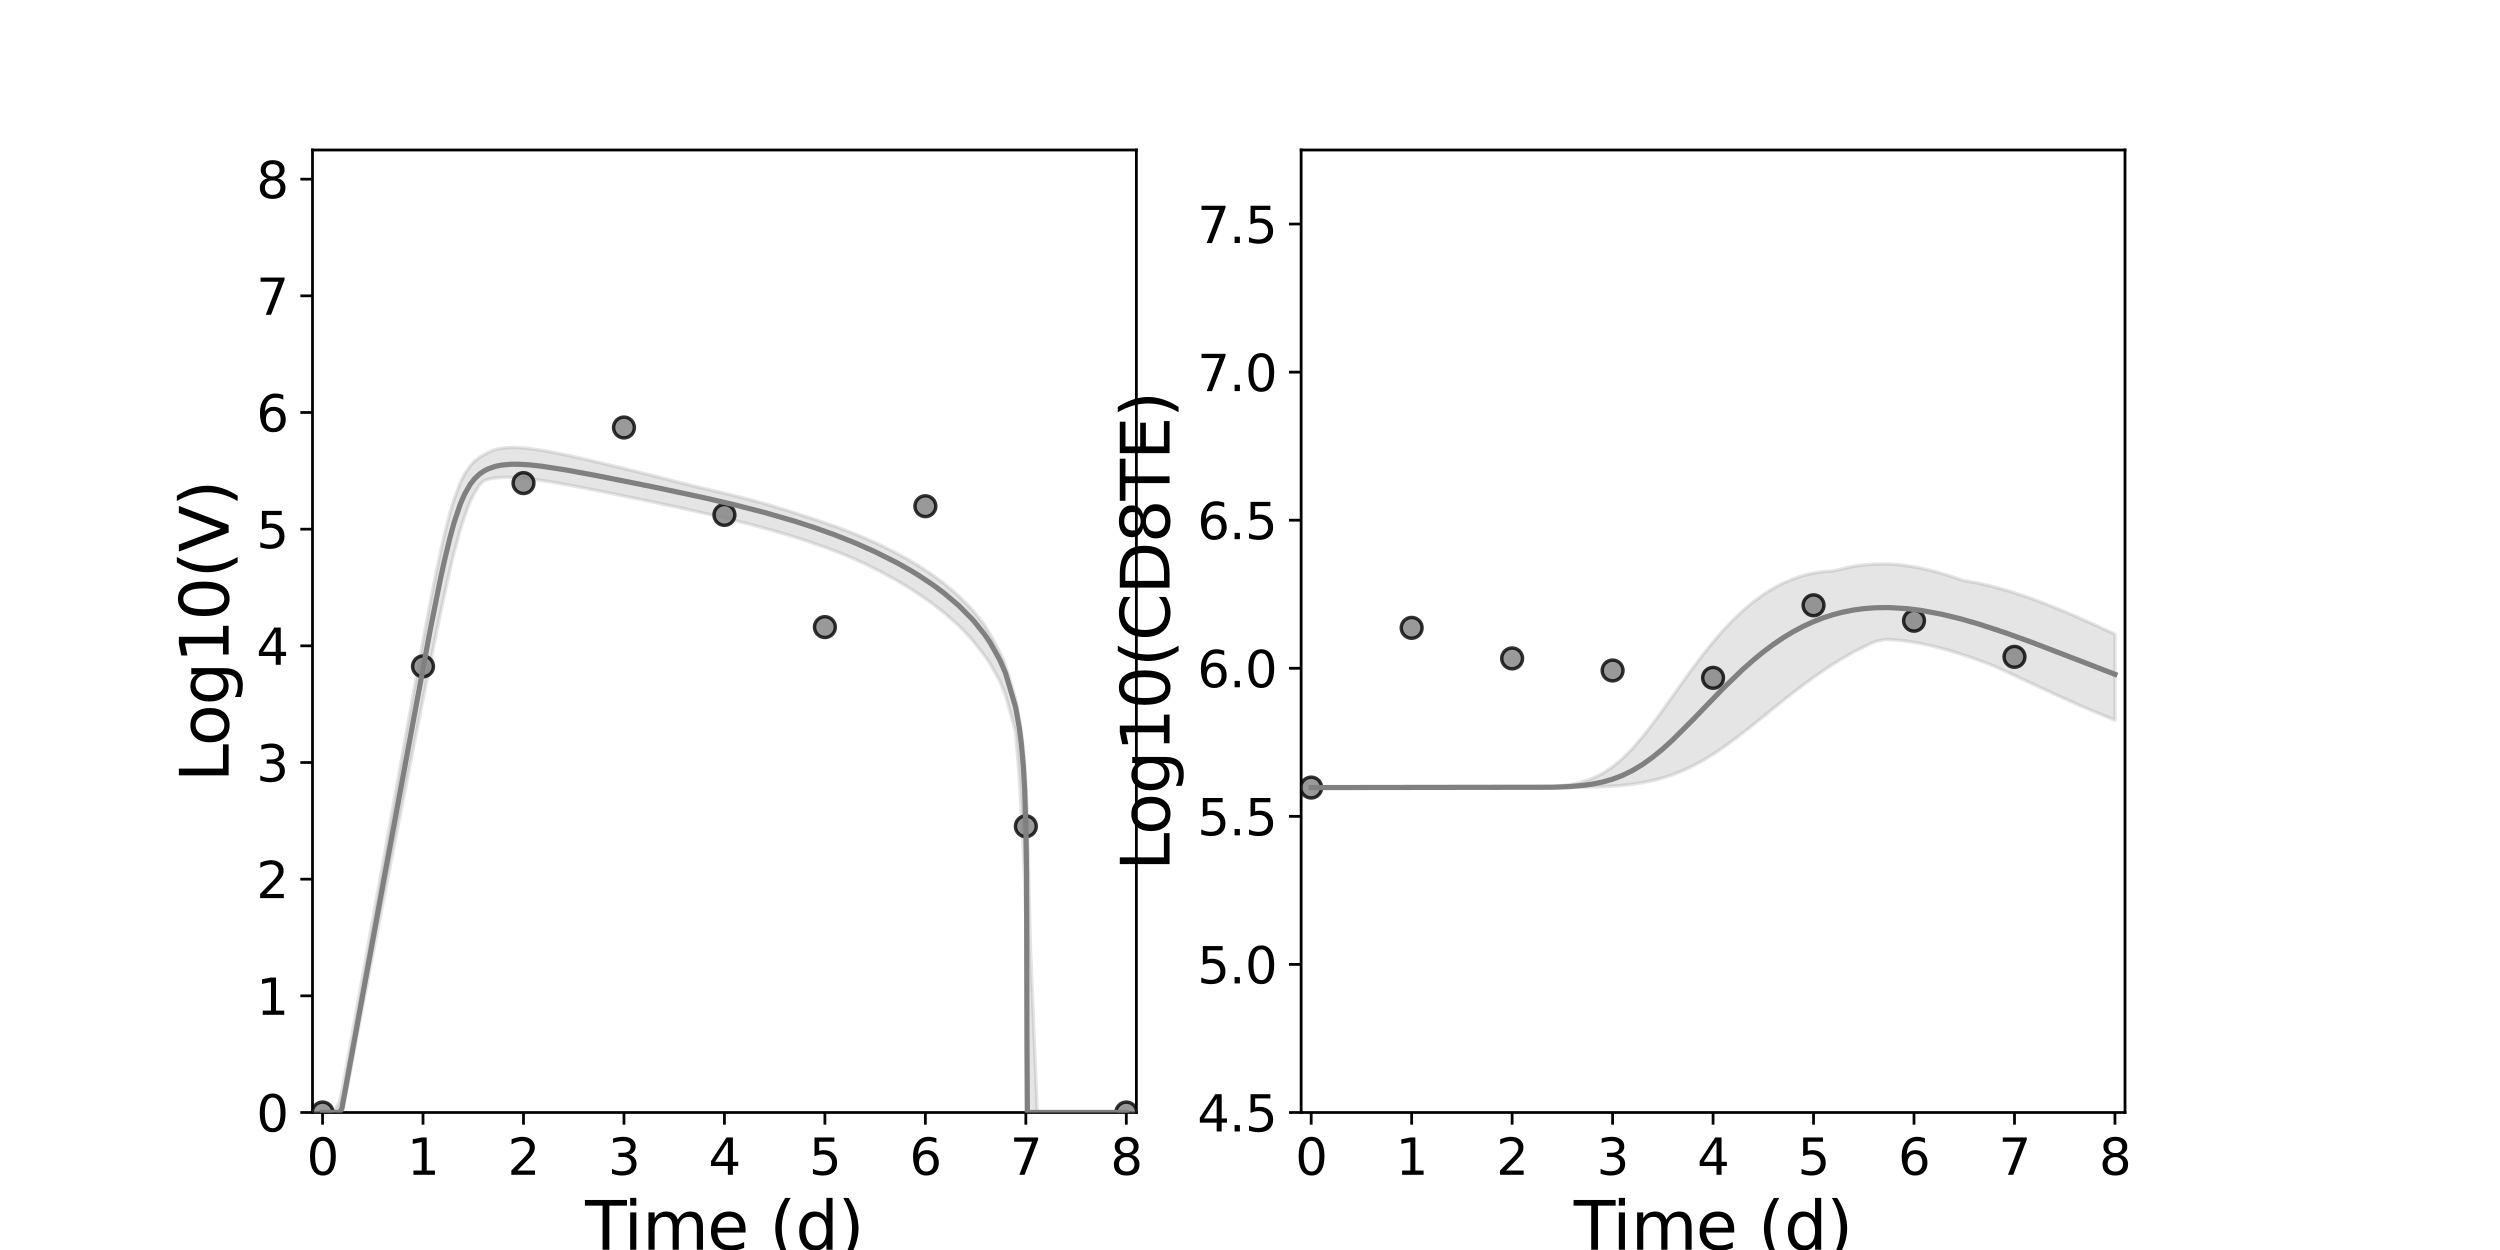 <?xml version="1.0" encoding="utf-8" standalone="no"?>
<!DOCTYPE svg PUBLIC "-//W3C//DTD SVG 1.1//EN"
  "http://www.w3.org/Graphics/SVG/1.1/DTD/svg11.dtd">
<svg xmlns:xlink="http://www.w3.org/1999/xlink" width="720pt" height="360pt" viewBox="0 0 720 360" xmlns="http://www.w3.org/2000/svg" version="1.1">
 <defs>
  <style type="text/css">*{stroke-linejoin: round; stroke-linecap: butt}</style>
 </defs>
 <g id="figure_1">
  <g id="patch_1">
   <path d="M 0 360 
L 720 360 
L 720 0 
L 0 0 
z
" style="fill: #ffffff"/>
  </g>
  <g id="axes_1">
   <g id="patch_2">
    <path d="M 90 320.4 
L 327.273 320.4 
L 327.273 43.2 
L 90 43.2 
z
" style="fill: #ffffff"/>
   </g>
   <g id="matplotlib.axis_1">
    <g id="xtick_1">
     <g id="line2d_1">
      <defs>
       <path id="mfdfb42657b" d="M 0 0 
L 0 3.5 
" style="stroke: #000000; stroke-width: 0.8"/>
      </defs>
      <g>
       <use xlink:href="#mfdfb42657b" x="92.894" y="320.4" style="stroke: #000000; stroke-width: 0.8"/>
      </g>
     </g>
     <g id="text_1">
      <!-- 0 -->
      <g transform="translate(88.313 338.342) scale(0.144 -0.144)">
       <defs>
        <path id="DejaVuSans-30" d="M 2034 4250 
Q 1547 4250 1301 3770 
Q 1056 3291 1056 2328 
Q 1056 1369 1301 889 
Q 1547 409 2034 409 
Q 2525 409 2770 889 
Q 3016 1369 3016 2328 
Q 3016 3291 2770 3770 
Q 2525 4250 2034 4250 
z
M 2034 4750 
Q 2819 4750 3233 4129 
Q 3647 3509 3647 2328 
Q 3647 1150 3233 529 
Q 2819 -91 2034 -91 
Q 1250 -91 836 529 
Q 422 1150 422 2328 
Q 422 3509 836 4129 
Q 1250 4750 2034 4750 
z
" transform="scale(0.016)"/>
       </defs>
       <use xlink:href="#DejaVuSans-30"/>
      </g>
     </g>
    </g>
    <g id="xtick_2">
     <g id="line2d_2">
      <g>
       <use xlink:href="#mfdfb42657b" x="121.829" y="320.4" style="stroke: #000000; stroke-width: 0.8"/>
      </g>
     </g>
     <g id="text_2">
      <!-- 1 -->
      <g transform="translate(117.248 338.342) scale(0.144 -0.144)">
       <defs>
        <path id="DejaVuSans-31" d="M 794 531 
L 1825 531 
L 1825 4091 
L 703 3866 
L 703 4441 
L 1819 4666 
L 2450 4666 
L 2450 531 
L 3481 531 
L 3481 0 
L 794 0 
L 794 531 
z
" transform="scale(0.016)"/>
       </defs>
       <use xlink:href="#DejaVuSans-31"/>
      </g>
     </g>
    </g>
    <g id="xtick_3">
     <g id="line2d_3">
      <g>
       <use xlink:href="#mfdfb42657b" x="150.765" y="320.4" style="stroke: #000000; stroke-width: 0.8"/>
      </g>
     </g>
     <g id="text_3">
      <!-- 2 -->
      <g transform="translate(146.184 338.342) scale(0.144 -0.144)">
       <defs>
        <path id="DejaVuSans-32" d="M 1228 531 
L 3431 531 
L 3431 0 
L 469 0 
L 469 531 
Q 828 903 1448 1529 
Q 2069 2156 2228 2338 
Q 2531 2678 2651 2914 
Q 2772 3150 2772 3378 
Q 2772 3750 2511 3984 
Q 2250 4219 1831 4219 
Q 1534 4219 1204 4116 
Q 875 4013 500 3803 
L 500 4441 
Q 881 4594 1212 4672 
Q 1544 4750 1819 4750 
Q 2544 4750 2975 4387 
Q 3406 4025 3406 3419 
Q 3406 3131 3298 2873 
Q 3191 2616 2906 2266 
Q 2828 2175 2409 1742 
Q 1991 1309 1228 531 
z
" transform="scale(0.016)"/>
       </defs>
       <use xlink:href="#DejaVuSans-32"/>
      </g>
     </g>
    </g>
    <g id="xtick_4">
     <g id="line2d_4">
      <g>
       <use xlink:href="#mfdfb42657b" x="179.701" y="320.4" style="stroke: #000000; stroke-width: 0.8"/>
      </g>
     </g>
     <g id="text_4">
      <!-- 3 -->
      <g transform="translate(175.12 338.342) scale(0.144 -0.144)">
       <defs>
        <path id="DejaVuSans-33" d="M 2597 2516 
Q 3050 2419 3304 2112 
Q 3559 1806 3559 1356 
Q 3559 666 3084 287 
Q 2609 -91 1734 -91 
Q 1441 -91 1130 -33 
Q 819 25 488 141 
L 488 750 
Q 750 597 1062 519 
Q 1375 441 1716 441 
Q 2309 441 2620 675 
Q 2931 909 2931 1356 
Q 2931 1769 2642 2001 
Q 2353 2234 1838 2234 
L 1294 2234 
L 1294 2753 
L 1863 2753 
Q 2328 2753 2575 2939 
Q 2822 3125 2822 3475 
Q 2822 3834 2567 4026 
Q 2313 4219 1838 4219 
Q 1578 4219 1281 4162 
Q 984 4106 628 3988 
L 628 4550 
Q 988 4650 1302 4700 
Q 1616 4750 1894 4750 
Q 2613 4750 3031 4423 
Q 3450 4097 3450 3541 
Q 3450 3153 3228 2886 
Q 3006 2619 2597 2516 
z
" transform="scale(0.016)"/>
       </defs>
       <use xlink:href="#DejaVuSans-33"/>
      </g>
     </g>
    </g>
    <g id="xtick_5">
     <g id="line2d_5">
      <g>
       <use xlink:href="#mfdfb42657b" x="208.636" y="320.4" style="stroke: #000000; stroke-width: 0.8"/>
      </g>
     </g>
     <g id="text_5">
      <!-- 4 -->
      <g transform="translate(204.055 338.342) scale(0.144 -0.144)">
       <defs>
        <path id="DejaVuSans-34" d="M 2419 4116 
L 825 1625 
L 2419 1625 
L 2419 4116 
z
M 2253 4666 
L 3047 4666 
L 3047 1625 
L 3713 1625 
L 3713 1100 
L 3047 1100 
L 3047 0 
L 2419 0 
L 2419 1100 
L 313 1100 
L 313 1709 
L 2253 4666 
z
" transform="scale(0.016)"/>
       </defs>
       <use xlink:href="#DejaVuSans-34"/>
      </g>
     </g>
    </g>
    <g id="xtick_6">
     <g id="line2d_6">
      <g>
       <use xlink:href="#mfdfb42657b" x="237.572" y="320.4" style="stroke: #000000; stroke-width: 0.8"/>
      </g>
     </g>
     <g id="text_6">
      <!-- 5 -->
      <g transform="translate(232.991 338.342) scale(0.144 -0.144)">
       <defs>
        <path id="DejaVuSans-35" d="M 691 4666 
L 3169 4666 
L 3169 4134 
L 1269 4134 
L 1269 2991 
Q 1406 3038 1543 3061 
Q 1681 3084 1819 3084 
Q 2600 3084 3056 2656 
Q 3513 2228 3513 1497 
Q 3513 744 3044 326 
Q 2575 -91 1722 -91 
Q 1428 -91 1123 -41 
Q 819 9 494 109 
L 494 744 
Q 775 591 1075 516 
Q 1375 441 1709 441 
Q 2250 441 2565 725 
Q 2881 1009 2881 1497 
Q 2881 1984 2565 2268 
Q 2250 2553 1709 2553 
Q 1456 2553 1204 2497 
Q 953 2441 691 2322 
L 691 4666 
z
" transform="scale(0.016)"/>
       </defs>
       <use xlink:href="#DejaVuSans-35"/>
      </g>
     </g>
    </g>
    <g id="xtick_7">
     <g id="line2d_7">
      <g>
       <use xlink:href="#mfdfb42657b" x="266.508" y="320.4" style="stroke: #000000; stroke-width: 0.8"/>
      </g>
     </g>
     <g id="text_7">
      <!-- 6 -->
      <g transform="translate(261.927 338.342) scale(0.144 -0.144)">
       <defs>
        <path id="DejaVuSans-36" d="M 2113 2584 
Q 1688 2584 1439 2293 
Q 1191 2003 1191 1497 
Q 1191 994 1439 701 
Q 1688 409 2113 409 
Q 2538 409 2786 701 
Q 3034 994 3034 1497 
Q 3034 2003 2786 2293 
Q 2538 2584 2113 2584 
z
M 3366 4563 
L 3366 3988 
Q 3128 4100 2886 4159 
Q 2644 4219 2406 4219 
Q 1781 4219 1451 3797 
Q 1122 3375 1075 2522 
Q 1259 2794 1537 2939 
Q 1816 3084 2150 3084 
Q 2853 3084 3261 2657 
Q 3669 2231 3669 1497 
Q 3669 778 3244 343 
Q 2819 -91 2113 -91 
Q 1303 -91 875 529 
Q 447 1150 447 2328 
Q 447 3434 972 4092 
Q 1497 4750 2381 4750 
Q 2619 4750 2861 4703 
Q 3103 4656 3366 4563 
z
" transform="scale(0.016)"/>
       </defs>
       <use xlink:href="#DejaVuSans-36"/>
      </g>
     </g>
    </g>
    <g id="xtick_8">
     <g id="line2d_8">
      <g>
       <use xlink:href="#mfdfb42657b" x="295.443" y="320.4" style="stroke: #000000; stroke-width: 0.8"/>
      </g>
     </g>
     <g id="text_8">
      <!-- 7 -->
      <g transform="translate(290.862 338.342) scale(0.144 -0.144)">
       <defs>
        <path id="DejaVuSans-37" d="M 525 4666 
L 3525 4666 
L 3525 4397 
L 1831 0 
L 1172 0 
L 2766 4134 
L 525 4134 
L 525 4666 
z
" transform="scale(0.016)"/>
       </defs>
       <use xlink:href="#DejaVuSans-37"/>
      </g>
     </g>
    </g>
    <g id="xtick_9">
     <g id="line2d_9">
      <g>
       <use xlink:href="#mfdfb42657b" x="324.379" y="320.4" style="stroke: #000000; stroke-width: 0.8"/>
      </g>
     </g>
     <g id="text_9">
      <!-- 8 -->
      <g transform="translate(319.798 338.342) scale(0.144 -0.144)">
       <defs>
        <path id="DejaVuSans-38" d="M 2034 2216 
Q 1584 2216 1326 1975 
Q 1069 1734 1069 1313 
Q 1069 891 1326 650 
Q 1584 409 2034 409 
Q 2484 409 2743 651 
Q 3003 894 3003 1313 
Q 3003 1734 2745 1975 
Q 2488 2216 2034 2216 
z
M 1403 2484 
Q 997 2584 770 2862 
Q 544 3141 544 3541 
Q 544 4100 942 4425 
Q 1341 4750 2034 4750 
Q 2731 4750 3128 4425 
Q 3525 4100 3525 3541 
Q 3525 3141 3298 2862 
Q 3072 2584 2669 2484 
Q 3125 2378 3379 2068 
Q 3634 1759 3634 1313 
Q 3634 634 3220 271 
Q 2806 -91 2034 -91 
Q 1263 -91 848 271 
Q 434 634 434 1313 
Q 434 1759 690 2068 
Q 947 2378 1403 2484 
z
M 1172 3481 
Q 1172 3119 1398 2916 
Q 1625 2713 2034 2713 
Q 2441 2713 2670 2916 
Q 2900 3119 2900 3481 
Q 2900 3844 2670 4047 
Q 2441 4250 2034 4250 
Q 1625 4250 1398 4047 
Q 1172 3844 1172 3481 
z
" transform="scale(0.016)"/>
       </defs>
       <use xlink:href="#DejaVuSans-38"/>
      </g>
     </g>
    </g>
    <g id="text_10">
     <!-- Time (d) -->
     <g transform="translate(168.511 359.925) scale(0.192 -0.192)">
      <defs>
       <path id="DejaVuSans-54" d="M -19 4666 
L 3928 4666 
L 3928 4134 
L 2272 4134 
L 2272 0 
L 1638 0 
L 1638 4134 
L -19 4134 
L -19 4666 
z
" transform="scale(0.016)"/>
       <path id="DejaVuSans-69" d="M 603 3500 
L 1178 3500 
L 1178 0 
L 603 0 
L 603 3500 
z
M 603 4863 
L 1178 4863 
L 1178 4134 
L 603 4134 
L 603 4863 
z
" transform="scale(0.016)"/>
       <path id="DejaVuSans-6d" d="M 3328 2828 
Q 3544 3216 3844 3400 
Q 4144 3584 4550 3584 
Q 5097 3584 5394 3201 
Q 5691 2819 5691 2113 
L 5691 0 
L 5113 0 
L 5113 2094 
Q 5113 2597 4934 2840 
Q 4756 3084 4391 3084 
Q 3944 3084 3684 2787 
Q 3425 2491 3425 1978 
L 3425 0 
L 2847 0 
L 2847 2094 
Q 2847 2600 2669 2842 
Q 2491 3084 2119 3084 
Q 1678 3084 1418 2786 
Q 1159 2488 1159 1978 
L 1159 0 
L 581 0 
L 581 3500 
L 1159 3500 
L 1159 2956 
Q 1356 3278 1631 3431 
Q 1906 3584 2284 3584 
Q 2666 3584 2933 3390 
Q 3200 3197 3328 2828 
z
" transform="scale(0.016)"/>
       <path id="DejaVuSans-65" d="M 3597 1894 
L 3597 1613 
L 953 1613 
Q 991 1019 1311 708 
Q 1631 397 2203 397 
Q 2534 397 2845 478 
Q 3156 559 3463 722 
L 3463 178 
Q 3153 47 2828 -22 
Q 2503 -91 2169 -91 
Q 1331 -91 842 396 
Q 353 884 353 1716 
Q 353 2575 817 3079 
Q 1281 3584 2069 3584 
Q 2775 3584 3186 3129 
Q 3597 2675 3597 1894 
z
M 3022 2063 
Q 3016 2534 2758 2815 
Q 2500 3097 2075 3097 
Q 1594 3097 1305 2825 
Q 1016 2553 972 2059 
L 3022 2063 
z
" transform="scale(0.016)"/>
       <path id="DejaVuSans-20" transform="scale(0.016)"/>
       <path id="DejaVuSans-28" d="M 1984 4856 
Q 1566 4138 1362 3434 
Q 1159 2731 1159 2009 
Q 1159 1288 1364 580 
Q 1569 -128 1984 -844 
L 1484 -844 
Q 1016 -109 783 600 
Q 550 1309 550 2009 
Q 550 2706 781 3412 
Q 1013 4119 1484 4856 
L 1984 4856 
z
" transform="scale(0.016)"/>
       <path id="DejaVuSans-64" d="M 2906 2969 
L 2906 4863 
L 3481 4863 
L 3481 0 
L 2906 0 
L 2906 525 
Q 2725 213 2448 61 
Q 2172 -91 1784 -91 
Q 1150 -91 751 415 
Q 353 922 353 1747 
Q 353 2572 751 3078 
Q 1150 3584 1784 3584 
Q 2172 3584 2448 3432 
Q 2725 3281 2906 2969 
z
M 947 1747 
Q 947 1113 1208 752 
Q 1469 391 1925 391 
Q 2381 391 2643 752 
Q 2906 1113 2906 1747 
Q 2906 2381 2643 2742 
Q 2381 3103 1925 3103 
Q 1469 3103 1208 2742 
Q 947 2381 947 1747 
z
" transform="scale(0.016)"/>
       <path id="DejaVuSans-29" d="M 513 4856 
L 1013 4856 
Q 1481 4119 1714 3412 
Q 1947 2706 1947 2009 
Q 1947 1309 1714 600 
Q 1481 -109 1013 -844 
L 513 -844 
Q 928 -128 1133 580 
Q 1338 1288 1338 2009 
Q 1338 2731 1133 3434 
Q 928 4138 513 4856 
z
" transform="scale(0.016)"/>
      </defs>
      <use xlink:href="#DejaVuSans-54"/>
      <use xlink:href="#DejaVuSans-69" x="57.959"/>
      <use xlink:href="#DejaVuSans-6d" x="85.742"/>
      <use xlink:href="#DejaVuSans-65" x="183.154"/>
      <use xlink:href="#DejaVuSans-20" x="244.678"/>
      <use xlink:href="#DejaVuSans-28" x="276.465"/>
      <use xlink:href="#DejaVuSans-64" x="315.479"/>
      <use xlink:href="#DejaVuSans-29" x="378.955"/>
     </g>
    </g>
   </g>
   <g id="matplotlib.axis_2">
    <g id="ytick_1">
     <g id="line2d_10">
      <defs>
       <path id="mac87da89ae" d="M 0 0 
L -3.5 0 
" style="stroke: #000000; stroke-width: 0.8"/>
      </defs>
      <g>
       <use xlink:href="#mac87da89ae" x="90" y="320.4" style="stroke: #000000; stroke-width: 0.8"/>
      </g>
     </g>
     <g id="text_11">
      <!-- 0 -->
      <g transform="translate(73.838 325.871) scale(0.144 -0.144)">
       <use xlink:href="#DejaVuSans-30"/>
      </g>
     </g>
    </g>
    <g id="ytick_2">
     <g id="line2d_11">
      <g>
       <use xlink:href="#mac87da89ae" x="90" y="286.8" style="stroke: #000000; stroke-width: 0.8"/>
      </g>
     </g>
     <g id="text_12">
      <!-- 1 -->
      <g transform="translate(73.838 292.271) scale(0.144 -0.144)">
       <use xlink:href="#DejaVuSans-31"/>
      </g>
     </g>
    </g>
    <g id="ytick_3">
     <g id="line2d_12">
      <g>
       <use xlink:href="#mac87da89ae" x="90" y="253.2" style="stroke: #000000; stroke-width: 0.8"/>
      </g>
     </g>
     <g id="text_13">
      <!-- 2 -->
      <g transform="translate(73.838 258.671) scale(0.144 -0.144)">
       <use xlink:href="#DejaVuSans-32"/>
      </g>
     </g>
    </g>
    <g id="ytick_4">
     <g id="line2d_13">
      <g>
       <use xlink:href="#mac87da89ae" x="90" y="219.6" style="stroke: #000000; stroke-width: 0.8"/>
      </g>
     </g>
     <g id="text_14">
      <!-- 3 -->
      <g transform="translate(73.838 225.071) scale(0.144 -0.144)">
       <use xlink:href="#DejaVuSans-33"/>
      </g>
     </g>
    </g>
    <g id="ytick_5">
     <g id="line2d_14">
      <g>
       <use xlink:href="#mac87da89ae" x="90" y="186" style="stroke: #000000; stroke-width: 0.8"/>
      </g>
     </g>
     <g id="text_15">
      <!-- 4 -->
      <g transform="translate(73.838 191.471) scale(0.144 -0.144)">
       <use xlink:href="#DejaVuSans-34"/>
      </g>
     </g>
    </g>
    <g id="ytick_6">
     <g id="line2d_15">
      <g>
       <use xlink:href="#mac87da89ae" x="90" y="152.4" style="stroke: #000000; stroke-width: 0.8"/>
      </g>
     </g>
     <g id="text_16">
      <!-- 5 -->
      <g transform="translate(73.838 157.871) scale(0.144 -0.144)">
       <use xlink:href="#DejaVuSans-35"/>
      </g>
     </g>
    </g>
    <g id="ytick_7">
     <g id="line2d_16">
      <g>
       <use xlink:href="#mac87da89ae" x="90" y="118.8" style="stroke: #000000; stroke-width: 0.8"/>
      </g>
     </g>
     <g id="text_17">
      <!-- 6 -->
      <g transform="translate(73.838 124.271) scale(0.144 -0.144)">
       <use xlink:href="#DejaVuSans-36"/>
      </g>
     </g>
    </g>
    <g id="ytick_8">
     <g id="line2d_17">
      <g>
       <use xlink:href="#mac87da89ae" x="90" y="85.2" style="stroke: #000000; stroke-width: 0.8"/>
      </g>
     </g>
     <g id="text_18">
      <!-- 7 -->
      <g transform="translate(73.838 90.671) scale(0.144 -0.144)">
       <use xlink:href="#DejaVuSans-37"/>
      </g>
     </g>
    </g>
    <g id="ytick_9">
     <g id="line2d_18">
      <g>
       <use xlink:href="#mac87da89ae" x="90" y="51.6" style="stroke: #000000; stroke-width: 0.8"/>
      </g>
     </g>
     <g id="text_19">
      <!-- 8 -->
      <g transform="translate(73.838 57.071) scale(0.144 -0.144)">
       <use xlink:href="#DejaVuSans-38"/>
      </g>
     </g>
    </g>
    <g id="text_20">
     <!-- Log10(V) -->
     <g transform="translate(65.845 225.224) rotate(-90) scale(0.192 -0.192)">
      <defs>
       <path id="DejaVuSans-4c" d="M 628 4666 
L 1259 4666 
L 1259 531 
L 3531 531 
L 3531 0 
L 628 0 
L 628 4666 
z
" transform="scale(0.016)"/>
       <path id="DejaVuSans-6f" d="M 1959 3097 
Q 1497 3097 1228 2736 
Q 959 2375 959 1747 
Q 959 1119 1226 758 
Q 1494 397 1959 397 
Q 2419 397 2687 759 
Q 2956 1122 2956 1747 
Q 2956 2369 2687 2733 
Q 2419 3097 1959 3097 
z
M 1959 3584 
Q 2709 3584 3137 3096 
Q 3566 2609 3566 1747 
Q 3566 888 3137 398 
Q 2709 -91 1959 -91 
Q 1206 -91 779 398 
Q 353 888 353 1747 
Q 353 2609 779 3096 
Q 1206 3584 1959 3584 
z
" transform="scale(0.016)"/>
       <path id="DejaVuSans-67" d="M 2906 1791 
Q 2906 2416 2648 2759 
Q 2391 3103 1925 3103 
Q 1463 3103 1205 2759 
Q 947 2416 947 1791 
Q 947 1169 1205 825 
Q 1463 481 1925 481 
Q 2391 481 2648 825 
Q 2906 1169 2906 1791 
z
M 3481 434 
Q 3481 -459 3084 -895 
Q 2688 -1331 1869 -1331 
Q 1566 -1331 1297 -1286 
Q 1028 -1241 775 -1147 
L 775 -588 
Q 1028 -725 1275 -790 
Q 1522 -856 1778 -856 
Q 2344 -856 2625 -561 
Q 2906 -266 2906 331 
L 2906 616 
Q 2728 306 2450 153 
Q 2172 0 1784 0 
Q 1141 0 747 490 
Q 353 981 353 1791 
Q 353 2603 747 3093 
Q 1141 3584 1784 3584 
Q 2172 3584 2450 3431 
Q 2728 3278 2906 2969 
L 2906 3500 
L 3481 3500 
L 3481 434 
z
" transform="scale(0.016)"/>
       <path id="DejaVuSans-56" d="M 1831 0 
L 50 4666 
L 709 4666 
L 2188 738 
L 3669 4666 
L 4325 4666 
L 2547 0 
L 1831 0 
z
" transform="scale(0.016)"/>
      </defs>
      <use xlink:href="#DejaVuSans-4c"/>
      <use xlink:href="#DejaVuSans-6f" x="53.963"/>
      <use xlink:href="#DejaVuSans-67" x="115.145"/>
      <use xlink:href="#DejaVuSans-31" x="178.621"/>
      <use xlink:href="#DejaVuSans-30" x="242.244"/>
      <use xlink:href="#DejaVuSans-28" x="305.867"/>
      <use xlink:href="#DejaVuSans-56" x="344.881"/>
      <use xlink:href="#DejaVuSans-29" x="413.289"/>
     </g>
    </g>
   </g>
   <g id="patch_3">
    <path d="M 90 320.4 
L 90 43.2 
" style="fill: none; stroke: #000000; stroke-width: 0.8; stroke-linejoin: miter; stroke-linecap: square"/>
   </g>
   <g id="patch_4">
    <path d="M 327.273 320.4 
L 327.273 43.2 
" style="fill: none; stroke: #000000; stroke-width: 0.8; stroke-linejoin: miter; stroke-linecap: square"/>
   </g>
   <g id="patch_5">
    <path d="M 90 320.4 
L 327.273 320.4 
" style="fill: none; stroke: #000000; stroke-width: 0.8; stroke-linejoin: miter; stroke-linecap: square"/>
   </g>
   <g id="patch_6">
    <path d="M 90 43.2 
L 327.273 43.2 
" style="fill: none; stroke: #000000; stroke-width: 0.8; stroke-linejoin: miter; stroke-linecap: square"/>
   </g>
   <g id="PolyCollection_1">
    <defs>
     <path id="mbf2fb9891e" d="M 92.894 -39.6 
L 92.894 -39.6 
L 92.895 -39.6 
L 92.909 -39.6 
L 93.053 -39.6 
L 93.618 -39.6 
L 94.006 -39.6 
L 95.283 -39.6 
L 95.925 -39.6 
L 97.729 -39.6 
L 98.474 -39.6 
L 100.065 -46.886 
L 100.941 -51.537 
L 102.601 -60.585 
L 103.56 -65.481 
L 105.161 -73.66 
L 106.187 -78.893 
L 107.776 -87.007 
L 108.844 -92.463 
L 110.408 -100.442 
L 111.508 -106.059 
L 113.224 -114.823 
L 114.298 -120.322 
L 115.771 -127.816 
L 116.887 -133.508 
L 118.492 -141.665 
L 119.6 -147.317 
L 121.104 -154.915 
L 122.241 -160.66 
L 123.873 -168.81 
L 125.016 -174.49 
L 126.801 -183.109 
L 127.957 -188.559 
L 129.58 -195.812 
L 130.79 -200.817 
L 132.553 -207.368 
L 133.793 -211.239 
L 135.445 -215.645 
L 136.677 -218.032 
L 138.141 -220.405 
L 139.305 -221.483 
L 140.512 -221.936 
L 141.718 -222.204 
L 142.693 -222.355 
L 143.623 -222.455 
L 144.42 -222.507 
L 145.223 -222.537 
L 145.876 -222.554 
L 146.461 -222.553 
L 147.046 -222.54 
L 148.4 -222.487 
L 149.185 -222.435 
L 151.254 -222.256 
L 152.361 -222.132 
L 154.576 -221.848 
L 155.85 -221.662 
L 158.242 -221.286 
L 159.677 -221.043 
L 162.571 -220.531 
L 164.134 -220.241 
L 167.028 -219.692 
L 168.818 -219.343 
L 171.711 -218.771 
L 173.837 -218.344 
L 176.73 -217.758 
L 179.624 -217.165 
L 182.517 -216.568 
L 185.411 -215.966 
L 188.304 -215.358 
L 191.198 -214.745 
L 194.091 -214.124 
L 196.985 -213.495 
L 199.879 -212.855 
L 202.772 -212.202 
L 205.666 -211.535 
L 208.559 -210.85 
L 211.453 -210.146 
L 214.346 -209.419 
L 217.24 -208.666 
L 220.134 -207.885 
L 223.027 -207.072 
L 225.921 -206.224 
L 228.814 -205.338 
L 231.708 -204.411 
L 234.601 -203.439 
L 237.495 -202.418 
L 240.389 -201.345 
L 243.282 -200.214 
L 246.176 -198.961 
L 249.069 -197.612 
L 251.963 -196.19 
L 254.856 -194.687 
L 255.435 -194.379 
L 258.329 -192.766 
L 259.371 -192.164 
L 262.264 -190.406 
L 263.928 -189.333 
L 264.507 -188.959 
L 267.4 -186.965 
L 268.452 -186.191 
L 271.345 -183.958 
L 271.683 -183.679 
L 274.577 -181.196 
L 275.512 -180.341 
L 276.09 -179.811 
L 278.866 -176.985 
L 279.942 -175.771 
L 280.521 -175.083 
L 283.414 -171.353 
L 284.48 -169.838 
L 285.058 -169.015 
L 287.952 -163.825 
L 289.021 -161.155 
L 289.6 -159.704 
L 292.493 -149.247 
L 293.566 -135.911 
L 294.145 -126.008 
L 294.723 -114.649 
L 295.111 -106.248 
L 295.497 -92.856 
L 295.648 -39.6 
L 295.74 -39.6 
L 295.766 -39.6 
L 295.766 -39.6 
L 295.766 -39.6 
L 295.768 -39.6 
L 295.769 -39.6 
L 295.77 -39.6 
L 295.771 -39.6 
L 295.772 -39.6 
L 295.772 -39.6 
L 295.773 -39.6 
L 295.774 -39.6 
L 295.787 -39.6 
L 295.799 -39.6 
L 295.877 -39.6 
L 296.082 -39.6 
L 296.759 -39.6 
L 298.726 -39.6 
L 300.138 -39.6 
L 303.032 -39.6 
L 305.217 -39.6 
L 308.11 -39.6 
L 311.004 -39.6 
L 313.897 -39.6 
L 316.791 -39.6 
L 319.685 -39.6 
L 322.578 -39.6 
L 324.379 -39.6 
L 324.379 -39.6 
L 324.379 -39.6 
L 322.578 -39.6 
L 319.685 -39.6 
L 316.791 -39.6 
L 313.897 -39.6 
L 311.004 -39.6 
L 308.11 -39.6 
L 305.217 -39.6 
L 303.032 -39.6 
L 300.138 -39.6 
L 298.726 -39.6 
L 296.759 -87.035 
L 296.082 -114.715 
L 295.877 -122.403 
L 295.799 -125.032 
L 295.787 -125.558 
L 295.774 -125.875 
L 295.773 -125.911 
L 295.772 -125.93 
L 295.772 -125.932 
L 295.771 -125.942 
L 295.77 -125.978 
L 295.769 -126.001 
L 295.768 -126.029 
L 295.766 -126.065 
L 295.766 -126.068 
L 295.766 -126.086 
L 295.74 -126.908 
L 295.648 -129.826 
L 295.497 -132.839 
L 295.111 -139.659 
L 294.723 -144.103 
L 294.145 -149.187 
L 293.566 -152.767 
L 292.493 -158.752 
L 289.6 -168.297 
L 289.021 -169.935 
L 287.952 -172.177 
L 285.058 -177.567 
L 284.48 -178.476 
L 283.414 -180.137 
L 280.521 -183.802 
L 279.942 -184.423 
L 278.866 -185.577 
L 276.09 -188.334 
L 275.512 -188.874 
L 274.577 -189.725 
L 271.683 -192.105 
L 271.345 -192.357 
L 268.452 -194.48 
L 267.4 -195.194 
L 264.507 -197.071 
L 263.928 -197.431 
L 262.264 -198.425 
L 259.371 -200.054 
L 258.329 -200.612 
L 255.435 -202.09 
L 254.856 -202.379 
L 251.963 -203.742 
L 249.069 -205.022 
L 246.176 -206.227 
L 243.282 -207.362 
L 240.389 -208.436 
L 237.495 -209.453 
L 234.601 -210.418 
L 231.708 -211.353 
L 228.814 -212.318 
L 225.921 -213.236 
L 223.027 -214.111 
L 220.134 -214.946 
L 217.24 -215.745 
L 214.346 -216.511 
L 211.453 -217.248 
L 208.559 -217.958 
L 205.666 -218.645 
L 202.772 -219.311 
L 199.879 -219.977 
L 196.985 -220.73 
L 194.091 -221.473 
L 191.198 -222.208 
L 188.304 -222.936 
L 185.411 -223.657 
L 182.517 -224.373 
L 179.624 -225.084 
L 176.73 -225.788 
L 173.837 -226.485 
L 171.711 -226.989 
L 168.818 -227.665 
L 167.028 -228.074 
L 164.134 -228.715 
L 162.571 -229.054 
L 159.677 -229.64 
L 158.242 -229.915 
L 155.85 -230.331 
L 154.576 -230.529 
L 152.361 -230.821 
L 151.254 -230.935 
L 149.185 -231.079 
L 148.4 -231.105 
L 147.046 -231.101 
L 146.461 -231.078 
L 145.876 -231.041 
L 145.223 -230.985 
L 144.42 -230.881 
L 143.623 -230.735 
L 142.693 -230.512 
L 141.718 -230.194 
L 140.512 -229.676 
L 139.305 -228.974 
L 138.141 -228.298 
L 136.677 -227.168 
L 135.445 -225.901 
L 133.793 -223.44 
L 132.553 -221.03 
L 130.79 -216.296 
L 129.58 -212.363 
L 127.957 -205.914 
L 126.801 -200.827 
L 125.016 -192.114 
L 123.873 -186.28 
L 122.241 -177.61 
L 121.104 -171.475 
L 119.6 -163.249 
L 118.492 -157.153 
L 116.887 -148.265 
L 115.771 -142.078 
L 114.298 -133.898 
L 113.224 -127.938 
L 111.508 -118.362 
L 110.408 -112.244 
L 108.844 -103.529 
L 107.776 -97.591 
L 106.187 -88.73 
L 105.161 -83.034 
L 103.56 -74.099 
L 102.601 -68.777 
L 100.941 -59.498 
L 100.065 -54.636 
L 98.474 -45.896 
L 97.729 -42.586 
L 95.925 -39.623 
L 95.283 -39.6 
L 94.006 -39.6 
L 93.618 -39.6 
L 93.053 -39.6 
L 92.909 -39.6 
L 92.895 -39.6 
L 92.894 -39.6 
z
" style="stroke: #808080; stroke-opacity: 0.2"/>
    </defs>
    <g clip-path="url(#pfe943cf85a)">
     <use xlink:href="#mbf2fb9891e" x="0" y="360" style="fill: #808080; fill-opacity: 0.2; stroke: #808080; stroke-opacity: 0.2"/>
    </g>
   </g>
   <g id="PathCollection_1">
    <defs>
     <path id="mc050693251" d="M 0 3 
C 0.796 3 1.559 2.684 2.121 2.121 
C 2.684 1.559 3 0.796 3 0 
C 3 -0.796 2.684 -1.559 2.121 -2.121 
C 1.559 -2.684 0.796 -3 0 -3 
C -0.796 -3 -1.559 -2.684 -2.121 -2.121 
C -2.684 -1.559 -3 -0.796 -3 0 
C -3 0.796 -2.684 1.559 -2.121 2.121 
C -1.559 2.684 -0.796 3 0 3 
z
" style="stroke: #000000; stroke-opacity: 0.8"/>
    </defs>
    <g clip-path="url(#pfe943cf85a)">
     <use xlink:href="#mc050693251" x="92.894" y="320.4" style="fill: #808080; fill-opacity: 0.8; stroke: #000000; stroke-opacity: 0.8"/>
     <use xlink:href="#mc050693251" x="121.829" y="191.916" style="fill: #808080; fill-opacity: 0.8; stroke: #000000; stroke-opacity: 0.8"/>
     <use xlink:href="#mc050693251" x="150.765" y="139.134" style="fill: #808080; fill-opacity: 0.8; stroke: #000000; stroke-opacity: 0.8"/>
     <use xlink:href="#mc050693251" x="179.701" y="123.122" style="fill: #808080; fill-opacity: 0.8; stroke: #000000; stroke-opacity: 0.8"/>
     <use xlink:href="#mc050693251" x="208.636" y="148.291" style="fill: #808080; fill-opacity: 0.8; stroke: #000000; stroke-opacity: 0.8"/>
     <use xlink:href="#mc050693251" x="237.572" y="180.605" style="fill: #808080; fill-opacity: 0.8; stroke: #000000; stroke-opacity: 0.8"/>
     <use xlink:href="#mc050693251" x="266.508" y="145.788" style="fill: #808080; fill-opacity: 0.8; stroke: #000000; stroke-opacity: 0.8"/>
     <use xlink:href="#mc050693251" x="295.443" y="237.969" style="fill: #808080; fill-opacity: 0.8; stroke: #000000; stroke-opacity: 0.8"/>
     <use xlink:href="#mc050693251" x="324.379" y="320.4" style="fill: #808080; fill-opacity: 0.8; stroke: #000000; stroke-opacity: 0.8"/>
    </g>
   </g>
   <g id="line2d_19">
    <path d="M 92.894 320.4 
L 97.729 320.4 
L 98.474 319.193 
L 110.408 254.116 
L 123.873 181.543 
L 126.801 166.926 
L 127.957 161.626 
L 129.58 154.862 
L 130.79 150.462 
L 132.553 145.218 
L 133.793 142.34 
L 135.445 139.459 
L 136.677 137.886 
L 138.141 136.506 
L 139.305 135.698 
L 140.512 135.064 
L 142.693 134.304 
L 144.42 133.955 
L 147.046 133.714 
L 149.185 133.698 
L 152.361 133.875 
L 155.85 134.251 
L 162.571 135.274 
L 171.711 136.952 
L 188.304 140.267 
L 202.772 143.348 
L 211.453 145.362 
L 220.134 147.583 
L 228.814 150.09 
L 234.601 151.963 
L 240.389 154.03 
L 246.176 156.324 
L 251.963 158.886 
L 258.329 162.081 
L 262.264 164.299 
L 264.507 165.664 
L 268.452 168.276 
L 271.683 170.66 
L 276.09 174.382 
L 279.942 178.26 
L 280.521 178.911 
L 283.414 182.523 
L 285.058 184.919 
L 287.952 190.073 
L 289.6 193.849 
L 292.493 203.659 
L 293.566 209.659 
L 294.145 214.218 
L 294.723 220.752 
L 295.111 227.56 
L 295.497 240.427 
L 295.648 252.077 
L 295.77 300.486 
L 295.877 320.4 
L 324.379 320.4 
L 324.379 320.4 
" clip-path="url(#pfe943cf85a)" style="fill: none; stroke: #808080; stroke-width: 1.5; stroke-linecap: square"/>
   </g>
  </g>
  <g id="axes_2">
   <g id="patch_7">
    <path d="M 374.727 320.4 
L 612 320.4 
L 612 43.2 
L 374.727 43.2 
z
" style="fill: #ffffff"/>
   </g>
   <g id="matplotlib.axis_3">
    <g id="xtick_10">
     <g id="line2d_20">
      <g>
       <use xlink:href="#mfdfb42657b" x="377.621" y="320.4" style="stroke: #000000; stroke-width: 0.8"/>
      </g>
     </g>
     <g id="text_21">
      <!-- 0 -->
      <g transform="translate(373.04 338.342) scale(0.144 -0.144)">
       <use xlink:href="#DejaVuSans-30"/>
      </g>
     </g>
    </g>
    <g id="xtick_11">
     <g id="line2d_21">
      <g>
       <use xlink:href="#mfdfb42657b" x="406.557" y="320.4" style="stroke: #000000; stroke-width: 0.8"/>
      </g>
     </g>
     <g id="text_22">
      <!-- 1 -->
      <g transform="translate(401.976 338.342) scale(0.144 -0.144)">
       <use xlink:href="#DejaVuSans-31"/>
      </g>
     </g>
    </g>
    <g id="xtick_12">
     <g id="line2d_22">
      <g>
       <use xlink:href="#mfdfb42657b" x="435.492" y="320.4" style="stroke: #000000; stroke-width: 0.8"/>
      </g>
     </g>
     <g id="text_23">
      <!-- 2 -->
      <g transform="translate(430.911 338.342) scale(0.144 -0.144)">
       <use xlink:href="#DejaVuSans-32"/>
      </g>
     </g>
    </g>
    <g id="xtick_13">
     <g id="line2d_23">
      <g>
       <use xlink:href="#mfdfb42657b" x="464.428" y="320.4" style="stroke: #000000; stroke-width: 0.8"/>
      </g>
     </g>
     <g id="text_24">
      <!-- 3 -->
      <g transform="translate(459.847 338.342) scale(0.144 -0.144)">
       <use xlink:href="#DejaVuSans-33"/>
      </g>
     </g>
    </g>
    <g id="xtick_14">
     <g id="line2d_24">
      <g>
       <use xlink:href="#mfdfb42657b" x="493.364" y="320.4" style="stroke: #000000; stroke-width: 0.8"/>
      </g>
     </g>
     <g id="text_25">
      <!-- 4 -->
      <g transform="translate(488.783 338.342) scale(0.144 -0.144)">
       <use xlink:href="#DejaVuSans-34"/>
      </g>
     </g>
    </g>
    <g id="xtick_15">
     <g id="line2d_25">
      <g>
       <use xlink:href="#mfdfb42657b" x="522.299" y="320.4" style="stroke: #000000; stroke-width: 0.8"/>
      </g>
     </g>
     <g id="text_26">
      <!-- 5 -->
      <g transform="translate(517.718 338.342) scale(0.144 -0.144)">
       <use xlink:href="#DejaVuSans-35"/>
      </g>
     </g>
    </g>
    <g id="xtick_16">
     <g id="line2d_26">
      <g>
       <use xlink:href="#mfdfb42657b" x="551.235" y="320.4" style="stroke: #000000; stroke-width: 0.8"/>
      </g>
     </g>
     <g id="text_27">
      <!-- 6 -->
      <g transform="translate(546.654 338.342) scale(0.144 -0.144)">
       <use xlink:href="#DejaVuSans-36"/>
      </g>
     </g>
    </g>
    <g id="xtick_17">
     <g id="line2d_27">
      <g>
       <use xlink:href="#mfdfb42657b" x="580.171" y="320.4" style="stroke: #000000; stroke-width: 0.8"/>
      </g>
     </g>
     <g id="text_28">
      <!-- 7 -->
      <g transform="translate(575.59 338.342) scale(0.144 -0.144)">
       <use xlink:href="#DejaVuSans-37"/>
      </g>
     </g>
    </g>
    <g id="xtick_18">
     <g id="line2d_28">
      <g>
       <use xlink:href="#mfdfb42657b" x="609.106" y="320.4" style="stroke: #000000; stroke-width: 0.8"/>
      </g>
     </g>
     <g id="text_29">
      <!-- 8 -->
      <g transform="translate(604.525 338.342) scale(0.144 -0.144)">
       <use xlink:href="#DejaVuSans-38"/>
      </g>
     </g>
    </g>
    <g id="text_30">
     <!-- Time (d) -->
     <g transform="translate(453.239 359.925) scale(0.192 -0.192)">
      <use xlink:href="#DejaVuSans-54"/>
      <use xlink:href="#DejaVuSans-69" x="57.959"/>
      <use xlink:href="#DejaVuSans-6d" x="85.742"/>
      <use xlink:href="#DejaVuSans-65" x="183.154"/>
      <use xlink:href="#DejaVuSans-20" x="244.678"/>
      <use xlink:href="#DejaVuSans-28" x="276.465"/>
      <use xlink:href="#DejaVuSans-64" x="315.479"/>
      <use xlink:href="#DejaVuSans-29" x="378.955"/>
     </g>
    </g>
   </g>
   <g id="matplotlib.axis_4">
    <g id="ytick_10">
     <g id="line2d_29">
      <g>
       <use xlink:href="#mac87da89ae" x="374.727" y="320.4" style="stroke: #000000; stroke-width: 0.8"/>
      </g>
     </g>
     <g id="text_31">
      <!-- 4.5 -->
      <g transform="translate(344.827 325.871) scale(0.144 -0.144)">
       <defs>
        <path id="DejaVuSans-2e" d="M 684 794 
L 1344 794 
L 1344 0 
L 684 0 
L 684 794 
z
" transform="scale(0.016)"/>
       </defs>
       <use xlink:href="#DejaVuSans-34"/>
       <use xlink:href="#DejaVuSans-2e" x="63.623"/>
       <use xlink:href="#DejaVuSans-35" x="95.41"/>
      </g>
     </g>
    </g>
    <g id="ytick_11">
     <g id="line2d_30">
      <g>
       <use xlink:href="#mac87da89ae" x="374.727" y="277.754" style="stroke: #000000; stroke-width: 0.8"/>
      </g>
     </g>
     <g id="text_32">
      <!-- 5.0 -->
      <g transform="translate(344.827 283.225) scale(0.144 -0.144)">
       <use xlink:href="#DejaVuSans-35"/>
       <use xlink:href="#DejaVuSans-2e" x="63.623"/>
       <use xlink:href="#DejaVuSans-30" x="95.41"/>
      </g>
     </g>
    </g>
    <g id="ytick_12">
     <g id="line2d_31">
      <g>
       <use xlink:href="#mac87da89ae" x="374.727" y="235.108" style="stroke: #000000; stroke-width: 0.8"/>
      </g>
     </g>
     <g id="text_33">
      <!-- 5.5 -->
      <g transform="translate(344.827 240.579) scale(0.144 -0.144)">
       <use xlink:href="#DejaVuSans-35"/>
       <use xlink:href="#DejaVuSans-2e" x="63.623"/>
       <use xlink:href="#DejaVuSans-35" x="95.41"/>
      </g>
     </g>
    </g>
    <g id="ytick_13">
     <g id="line2d_32">
      <g>
       <use xlink:href="#mac87da89ae" x="374.727" y="192.462" style="stroke: #000000; stroke-width: 0.8"/>
      </g>
     </g>
     <g id="text_34">
      <!-- 6.0 -->
      <g transform="translate(344.827 197.932) scale(0.144 -0.144)">
       <use xlink:href="#DejaVuSans-36"/>
       <use xlink:href="#DejaVuSans-2e" x="63.623"/>
       <use xlink:href="#DejaVuSans-30" x="95.41"/>
      </g>
     </g>
    </g>
    <g id="ytick_14">
     <g id="line2d_33">
      <g>
       <use xlink:href="#mac87da89ae" x="374.727" y="149.815" style="stroke: #000000; stroke-width: 0.8"/>
      </g>
     </g>
     <g id="text_35">
      <!-- 6.5 -->
      <g transform="translate(344.827 155.286) scale(0.144 -0.144)">
       <use xlink:href="#DejaVuSans-36"/>
       <use xlink:href="#DejaVuSans-2e" x="63.623"/>
       <use xlink:href="#DejaVuSans-35" x="95.41"/>
      </g>
     </g>
    </g>
    <g id="ytick_15">
     <g id="line2d_34">
      <g>
       <use xlink:href="#mac87da89ae" x="374.727" y="107.169" style="stroke: #000000; stroke-width: 0.8"/>
      </g>
     </g>
     <g id="text_36">
      <!-- 7.0 -->
      <g transform="translate(344.827 112.64) scale(0.144 -0.144)">
       <use xlink:href="#DejaVuSans-37"/>
       <use xlink:href="#DejaVuSans-2e" x="63.623"/>
       <use xlink:href="#DejaVuSans-30" x="95.41"/>
      </g>
     </g>
    </g>
    <g id="ytick_16">
     <g id="line2d_35">
      <g>
       <use xlink:href="#mac87da89ae" x="374.727" y="64.523" style="stroke: #000000; stroke-width: 0.8"/>
      </g>
     </g>
     <g id="text_37">
      <!-- 7.5 -->
      <g transform="translate(344.827 69.994) scale(0.144 -0.144)">
       <use xlink:href="#DejaVuSans-37"/>
       <use xlink:href="#DejaVuSans-2e" x="63.623"/>
       <use xlink:href="#DejaVuSans-35" x="95.41"/>
      </g>
     </g>
    </g>
    <g id="text_38">
     <!-- Log10(CD8TE) -->
     <g transform="translate(336.834 250.79) rotate(-90) scale(0.192 -0.192)">
      <defs>
       <path id="DejaVuSans-43" d="M 4122 4306 
L 4122 3641 
Q 3803 3938 3442 4084 
Q 3081 4231 2675 4231 
Q 1875 4231 1450 3742 
Q 1025 3253 1025 2328 
Q 1025 1406 1450 917 
Q 1875 428 2675 428 
Q 3081 428 3442 575 
Q 3803 722 4122 1019 
L 4122 359 
Q 3791 134 3420 21 
Q 3050 -91 2638 -91 
Q 1578 -91 968 557 
Q 359 1206 359 2328 
Q 359 3453 968 4101 
Q 1578 4750 2638 4750 
Q 3056 4750 3426 4639 
Q 3797 4528 4122 4306 
z
" transform="scale(0.016)"/>
       <path id="DejaVuSans-44" d="M 1259 4147 
L 1259 519 
L 2022 519 
Q 2988 519 3436 956 
Q 3884 1394 3884 2338 
Q 3884 3275 3436 3711 
Q 2988 4147 2022 4147 
L 1259 4147 
z
M 628 4666 
L 1925 4666 
Q 3281 4666 3915 4102 
Q 4550 3538 4550 2338 
Q 4550 1131 3912 565 
Q 3275 0 1925 0 
L 628 0 
L 628 4666 
z
" transform="scale(0.016)"/>
       <path id="DejaVuSans-45" d="M 628 4666 
L 3578 4666 
L 3578 4134 
L 1259 4134 
L 1259 2753 
L 3481 2753 
L 3481 2222 
L 1259 2222 
L 1259 531 
L 3634 531 
L 3634 0 
L 628 0 
L 628 4666 
z
" transform="scale(0.016)"/>
      </defs>
      <use xlink:href="#DejaVuSans-4c"/>
      <use xlink:href="#DejaVuSans-6f" x="53.963"/>
      <use xlink:href="#DejaVuSans-67" x="115.145"/>
      <use xlink:href="#DejaVuSans-31" x="178.621"/>
      <use xlink:href="#DejaVuSans-30" x="242.244"/>
      <use xlink:href="#DejaVuSans-28" x="305.867"/>
      <use xlink:href="#DejaVuSans-43" x="344.881"/>
      <use xlink:href="#DejaVuSans-44" x="414.705"/>
      <use xlink:href="#DejaVuSans-38" x="491.707"/>
      <use xlink:href="#DejaVuSans-54" x="555.33"/>
      <use xlink:href="#DejaVuSans-45" x="616.414"/>
      <use xlink:href="#DejaVuSans-29" x="679.598"/>
     </g>
    </g>
   </g>
   <g id="patch_8">
    <path d="M 374.727 320.4 
L 374.727 43.2 
" style="fill: none; stroke: #000000; stroke-width: 0.8; stroke-linejoin: miter; stroke-linecap: square"/>
   </g>
   <g id="patch_9">
    <path d="M 612 320.4 
L 612 43.2 
" style="fill: none; stroke: #000000; stroke-width: 0.8; stroke-linejoin: miter; stroke-linecap: square"/>
   </g>
   <g id="patch_10">
    <path d="M 374.727 320.4 
L 612 320.4 
" style="fill: none; stroke: #000000; stroke-width: 0.8; stroke-linejoin: miter; stroke-linecap: square"/>
   </g>
   <g id="patch_11">
    <path d="M 374.727 43.2 
L 612 43.2 
" style="fill: none; stroke: #000000; stroke-width: 0.8; stroke-linejoin: miter; stroke-linecap: square"/>
   </g>
   <g id="PolyCollection_2">
    <defs>
     <path id="mea516087b0" d="M 377.621 -133.178 
L 377.621 -133.178 
L 377.622 -133.178 
L 377.637 -133.178 
L 377.78 -133.178 
L 378.345 -133.178 
L 378.734 -133.178 
L 380.01 -133.178 
L 380.652 -133.178 
L 382.456 -133.178 
L 383.201 -133.178 
L 384.793 -133.178 
L 385.668 -133.178 
L 387.328 -133.178 
L 388.287 -133.178 
L 389.888 -133.178 
L 390.914 -133.178 
L 392.503 -133.178 
L 393.571 -133.178 
L 395.135 -133.178 
L 396.235 -133.178 
L 397.951 -133.178 
L 399.025 -133.178 
L 400.498 -133.178 
L 401.614 -133.178 
L 403.219 -133.178 
L 404.327 -133.178 
L 405.831 -133.178 
L 406.968 -133.178 
L 408.6 -133.178 
L 409.744 -133.178 
L 411.529 -133.178 
L 412.684 -133.178 
L 414.307 -133.178 
L 415.518 -133.178 
L 417.28 -133.178 
L 418.521 -133.178 
L 420.173 -133.178 
L 421.405 -133.178 
L 422.869 -133.178 
L 424.032 -133.178 
L 425.239 -133.178 
L 426.446 -133.178 
L 427.42 -133.178 
L 428.351 -133.178 
L 429.147 -133.178 
L 429.95 -133.178 
L 430.603 -133.178 
L 431.188 -133.178 
L 431.773 -133.179 
L 433.127 -133.179 
L 433.912 -133.179 
L 435.981 -133.179 
L 437.088 -133.179 
L 439.303 -133.18 
L 440.577 -133.18 
L 442.969 -133.182 
L 444.404 -133.184 
L 447.298 -133.191 
L 448.862 -133.197 
L 451.755 -133.214 
L 453.545 -133.233 
L 456.438 -133.277 
L 458.564 -133.329 
L 461.457 -133.431 
L 464.351 -133.588 
L 467.244 -133.817 
L 470.138 -134.142 
L 473.032 -134.586 
L 475.925 -135.175 
L 478.819 -135.933 
L 481.712 -136.879 
L 484.606 -138.027 
L 487.499 -139.385 
L 490.393 -140.95 
L 493.287 -142.711 
L 496.18 -144.647 
L 499.074 -146.732 
L 501.967 -148.935 
L 504.861 -151.22 
L 507.754 -153.553 
L 510.648 -155.899 
L 513.542 -158.228 
L 516.435 -160.511 
L 519.329 -162.724 
L 522.222 -164.847 
L 525.116 -166.863 
L 528.009 -168.761 
L 530.903 -170.53 
L 533.797 -172.163 
L 536.69 -173.656 
L 539.584 -175.006 
L 540.162 -175.26 
L 543.056 -175.843 
L 544.098 -175.805 
L 546.992 -175.603 
L 548.655 -175.411 
L 549.234 -175.332 
L 552.128 -174.861 
L 553.179 -174.674 
L 556.072 -174.05 
L 556.41 -173.965 
L 559.304 -173.23 
L 560.239 -172.966 
L 560.818 -172.803 
L 563.593 -171.972 
L 564.669 -171.638 
L 565.248 -171.446 
L 568.141 -170.466 
L 569.207 -170.086 
L 569.786 -169.88 
L 572.679 -168.807 
L 573.748 -168.4 
L 574.327 -168.165 
L 577.221 -166.837 
L 578.293 -166.341 
L 578.872 -166.073 
L 579.451 -165.804 
L 579.838 -165.623 
L 580.224 -165.443 
L 580.375 -165.373 
L 580.467 -165.33 
L 580.493 -165.318 
L 580.494 -165.317 
L 580.494 -165.317 
L 580.495 -165.317 
L 580.496 -165.316 
L 580.497 -165.316 
L 580.499 -165.315 
L 580.499 -165.315 
L 580.499 -165.315 
L 580.5 -165.314 
L 580.501 -165.314 
L 580.514 -165.308 
L 580.527 -165.302 
L 580.605 -165.266 
L 580.809 -165.17 
L 581.486 -164.854 
L 583.453 -163.934 
L 584.866 -163.273 
L 587.759 -161.924 
L 589.944 -160.912 
L 592.838 -159.584 
L 595.731 -158.276 
L 598.625 -156.993 
L 601.518 -155.739 
L 604.412 -154.517 
L 607.305 -153.33 
L 609.106 -152.609 
L 609.106 -177.342 
L 609.106 -177.342 
L 607.305 -178.183 
L 604.412 -179.522 
L 601.518 -180.836 
L 598.625 -182.122 
L 595.731 -183.372 
L 592.838 -184.582 
L 589.944 -185.745 
L 587.759 -186.589 
L 584.866 -187.657 
L 583.453 -188.158 
L 581.486 -188.826 
L 580.809 -189.049 
L 580.605 -189.115 
L 580.527 -189.14 
L 580.514 -189.144 
L 580.501 -189.148 
L 580.5 -189.149 
L 580.499 -189.149 
L 580.499 -189.149 
L 580.499 -189.149 
L 580.497 -189.15 
L 580.496 -189.15 
L 580.495 -189.15 
L 580.494 -189.151 
L 580.494 -189.151 
L 580.493 -189.151 
L 580.467 -189.159 
L 580.375 -189.189 
L 580.224 -189.237 
L 579.838 -189.36 
L 579.451 -189.482 
L 578.872 -189.661 
L 578.293 -189.837 
L 577.221 -190.147 
L 574.327 -190.948 
L 573.748 -191.096 
L 572.679 -191.37 
L 569.786 -192.029 
L 569.207 -192.15 
L 568.141 -192.351 
L 565.248 -192.848 
L 564.669 -193.062 
L 563.593 -193.437 
L 560.818 -194.358 
L 560.239 -194.534 
L 559.304 -194.819 
L 556.41 -195.615 
L 556.072 -195.705 
L 553.179 -196.367 
L 552.128 -196.569 
L 549.234 -197.048 
L 548.655 -197.122 
L 546.992 -197.333 
L 544.098 -197.547 
L 543.056 -197.566 
L 540.162 -197.552 
L 539.584 -197.527 
L 536.69 -197.297 
L 533.797 -196.874 
L 530.903 -196.248 
L 528.009 -195.578 
L 525.116 -195.369 
L 522.222 -194.926 
L 519.329 -194.233 
L 516.435 -193.279 
L 513.542 -192.047 
L 510.648 -190.527 
L 507.754 -188.708 
L 504.861 -186.581 
L 501.967 -184.142 
L 499.074 -181.391 
L 496.18 -178.335 
L 493.287 -174.989 
L 490.393 -171.382 
L 487.499 -167.553 
L 484.606 -163.561 
L 481.712 -159.484 
L 478.819 -155.417 
L 475.925 -151.472 
L 473.032 -147.765 
L 470.138 -144.412 
L 467.244 -141.502 
L 464.351 -139.092 
L 461.457 -137.218 
L 458.564 -135.782 
L 456.438 -135.038 
L 453.545 -134.259 
L 451.755 -133.961 
L 448.862 -133.596 
L 447.298 -133.475 
L 444.404 -133.324 
L 442.969 -133.274 
L 440.577 -133.228 
L 439.303 -133.213 
L 437.088 -133.196 
L 435.981 -133.191 
L 433.912 -133.185 
L 433.127 -133.183 
L 431.773 -133.182 
L 431.188 -133.181 
L 430.603 -133.181 
L 429.95 -133.18 
L 429.147 -133.18 
L 428.351 -133.179 
L 427.42 -133.179 
L 426.446 -133.179 
L 425.239 -133.179 
L 424.032 -133.179 
L 422.869 -133.179 
L 421.405 -133.178 
L 420.173 -133.178 
L 418.521 -133.178 
L 417.28 -133.178 
L 415.518 -133.178 
L 414.307 -133.178 
L 412.684 -133.178 
L 411.529 -133.178 
L 409.744 -133.178 
L 408.6 -133.178 
L 406.968 -133.178 
L 405.831 -133.178 
L 404.327 -133.178 
L 403.219 -133.178 
L 401.614 -133.178 
L 400.498 -133.178 
L 399.025 -133.178 
L 397.951 -133.178 
L 396.235 -133.178 
L 395.135 -133.178 
L 393.571 -133.178 
L 392.503 -133.178 
L 390.914 -133.178 
L 389.888 -133.178 
L 388.287 -133.178 
L 387.328 -133.178 
L 385.668 -133.178 
L 384.793 -133.178 
L 383.201 -133.178 
L 382.456 -133.178 
L 380.652 -133.178 
L 380.01 -133.178 
L 378.734 -133.178 
L 378.345 -133.178 
L 377.78 -133.178 
L 377.637 -133.178 
L 377.622 -133.178 
L 377.621 -133.178 
z
" style="stroke: #808080; stroke-opacity: 0.2"/>
    </defs>
    <g clip-path="url(#p2b7d3ad879)">
     <use xlink:href="#mea516087b0" x="0" y="360" style="fill: #808080; fill-opacity: 0.2; stroke: #808080; stroke-opacity: 0.2"/>
    </g>
   </g>
   <g id="PathCollection_2">
    <g clip-path="url(#p2b7d3ad879)">
     <use xlink:href="#mc050693251" x="348.685" y="208.054" style="fill: #808080; fill-opacity: 0.8; stroke: #000000; stroke-opacity: 0.8"/>
     <use xlink:href="#mc050693251" x="377.621" y="226.822" style="fill: #808080; fill-opacity: 0.8; stroke: #000000; stroke-opacity: 0.8"/>
     <use xlink:href="#mc050693251" x="406.557" y="180.821" style="fill: #808080; fill-opacity: 0.8; stroke: #000000; stroke-opacity: 0.8"/>
     <use xlink:href="#mc050693251" x="435.492" y="189.622" style="fill: #808080; fill-opacity: 0.8; stroke: #000000; stroke-opacity: 0.8"/>
     <use xlink:href="#mc050693251" x="464.428" y="193.1" style="fill: #808080; fill-opacity: 0.8; stroke: #000000; stroke-opacity: 0.8"/>
     <use xlink:href="#mc050693251" x="493.364" y="195.215" style="fill: #808080; fill-opacity: 0.8; stroke: #000000; stroke-opacity: 0.8"/>
     <use xlink:href="#mc050693251" x="522.299" y="174.323" style="fill: #808080; fill-opacity: 0.8; stroke: #000000; stroke-opacity: 0.8"/>
     <use xlink:href="#mc050693251" x="551.235" y="178.767" style="fill: #808080; fill-opacity: 0.8; stroke: #000000; stroke-opacity: 0.8"/>
     <use xlink:href="#mc050693251" x="580.171" y="189.173" style="fill: #808080; fill-opacity: 0.8; stroke: #000000; stroke-opacity: 0.8"/>
    </g>
   </g>
   <g id="line2d_36">
    <path d="M 377.621 226.822 
L 447.298 226.718 
L 451.755 226.542 
L 456.438 226.132 
L 458.564 225.827 
L 461.457 225.244 
L 464.351 224.426 
L 467.244 223.329 
L 470.138 221.917 
L 473.032 220.175 
L 475.925 218.107 
L 478.819 215.737 
L 481.712 213.111 
L 487.499 207.334 
L 496.18 198.329 
L 501.967 192.739 
L 504.861 190.181 
L 507.754 187.809 
L 510.648 185.639 
L 513.542 183.677 
L 516.435 181.927 
L 519.329 180.388 
L 522.222 179.058 
L 525.116 177.93 
L 528.009 176.998 
L 530.903 176.254 
L 533.797 175.689 
L 536.69 175.293 
L 540.162 175.027 
L 544.098 174.983 
L 549.234 175.294 
L 553.179 175.785 
L 559.304 176.919 
L 564.669 178.227 
L 569.786 179.694 
L 577.221 182.123 
L 584.866 184.877 
L 598.625 190.156 
L 609.106 194.208 
L 609.106 194.208 
" clip-path="url(#p2b7d3ad879)" style="fill: none; stroke: #808080; stroke-width: 1.5; stroke-linecap: square"/>
   </g>
  </g>
  <g id="legend_1">
   <g id="patch_12">
    <path d="M 769.44 43.542 
L 867.528 43.542 
Q 871.368 43.542 871.368 39.702 
L 871.368 13.44 
Q 871.368 9.6 867.528 9.6 
L 769.44 9.6 
Q 765.6 9.6 765.6 13.44 
L 765.6 39.702 
Q 765.6 43.542 769.44 43.542 
z
" style="fill: #ffffff; opacity: 0.8; stroke: #cccccc; stroke-linejoin: miter"/>
   </g>
   <g id="PathCollection_3">
    <g>
     <use xlink:href="#mc050693251" x="792.48" y="26.829" style="fill: #808080; fill-opacity: 0.8; stroke: #000000; stroke-opacity: 0.8"/>
    </g>
   </g>
   <g id="text_39">
    <!-- 103 -->
    <g transform="translate(827.04 31.869) scale(0.192 -0.192)">
     <use xlink:href="#DejaVuSans-31"/>
     <use xlink:href="#DejaVuSans-30" x="63.623"/>
     <use xlink:href="#DejaVuSans-33" x="127.246"/>
    </g>
   </g>
  </g>
 </g>
 <defs>
  <clipPath id="pfe943cf85a">
   <rect x="90" y="43.2" width="237.273" height="277.2"/>
  </clipPath>
  <clipPath id="p2b7d3ad879">
   <rect x="374.727" y="43.2" width="237.273" height="277.2"/>
  </clipPath>
 </defs>
</svg>
